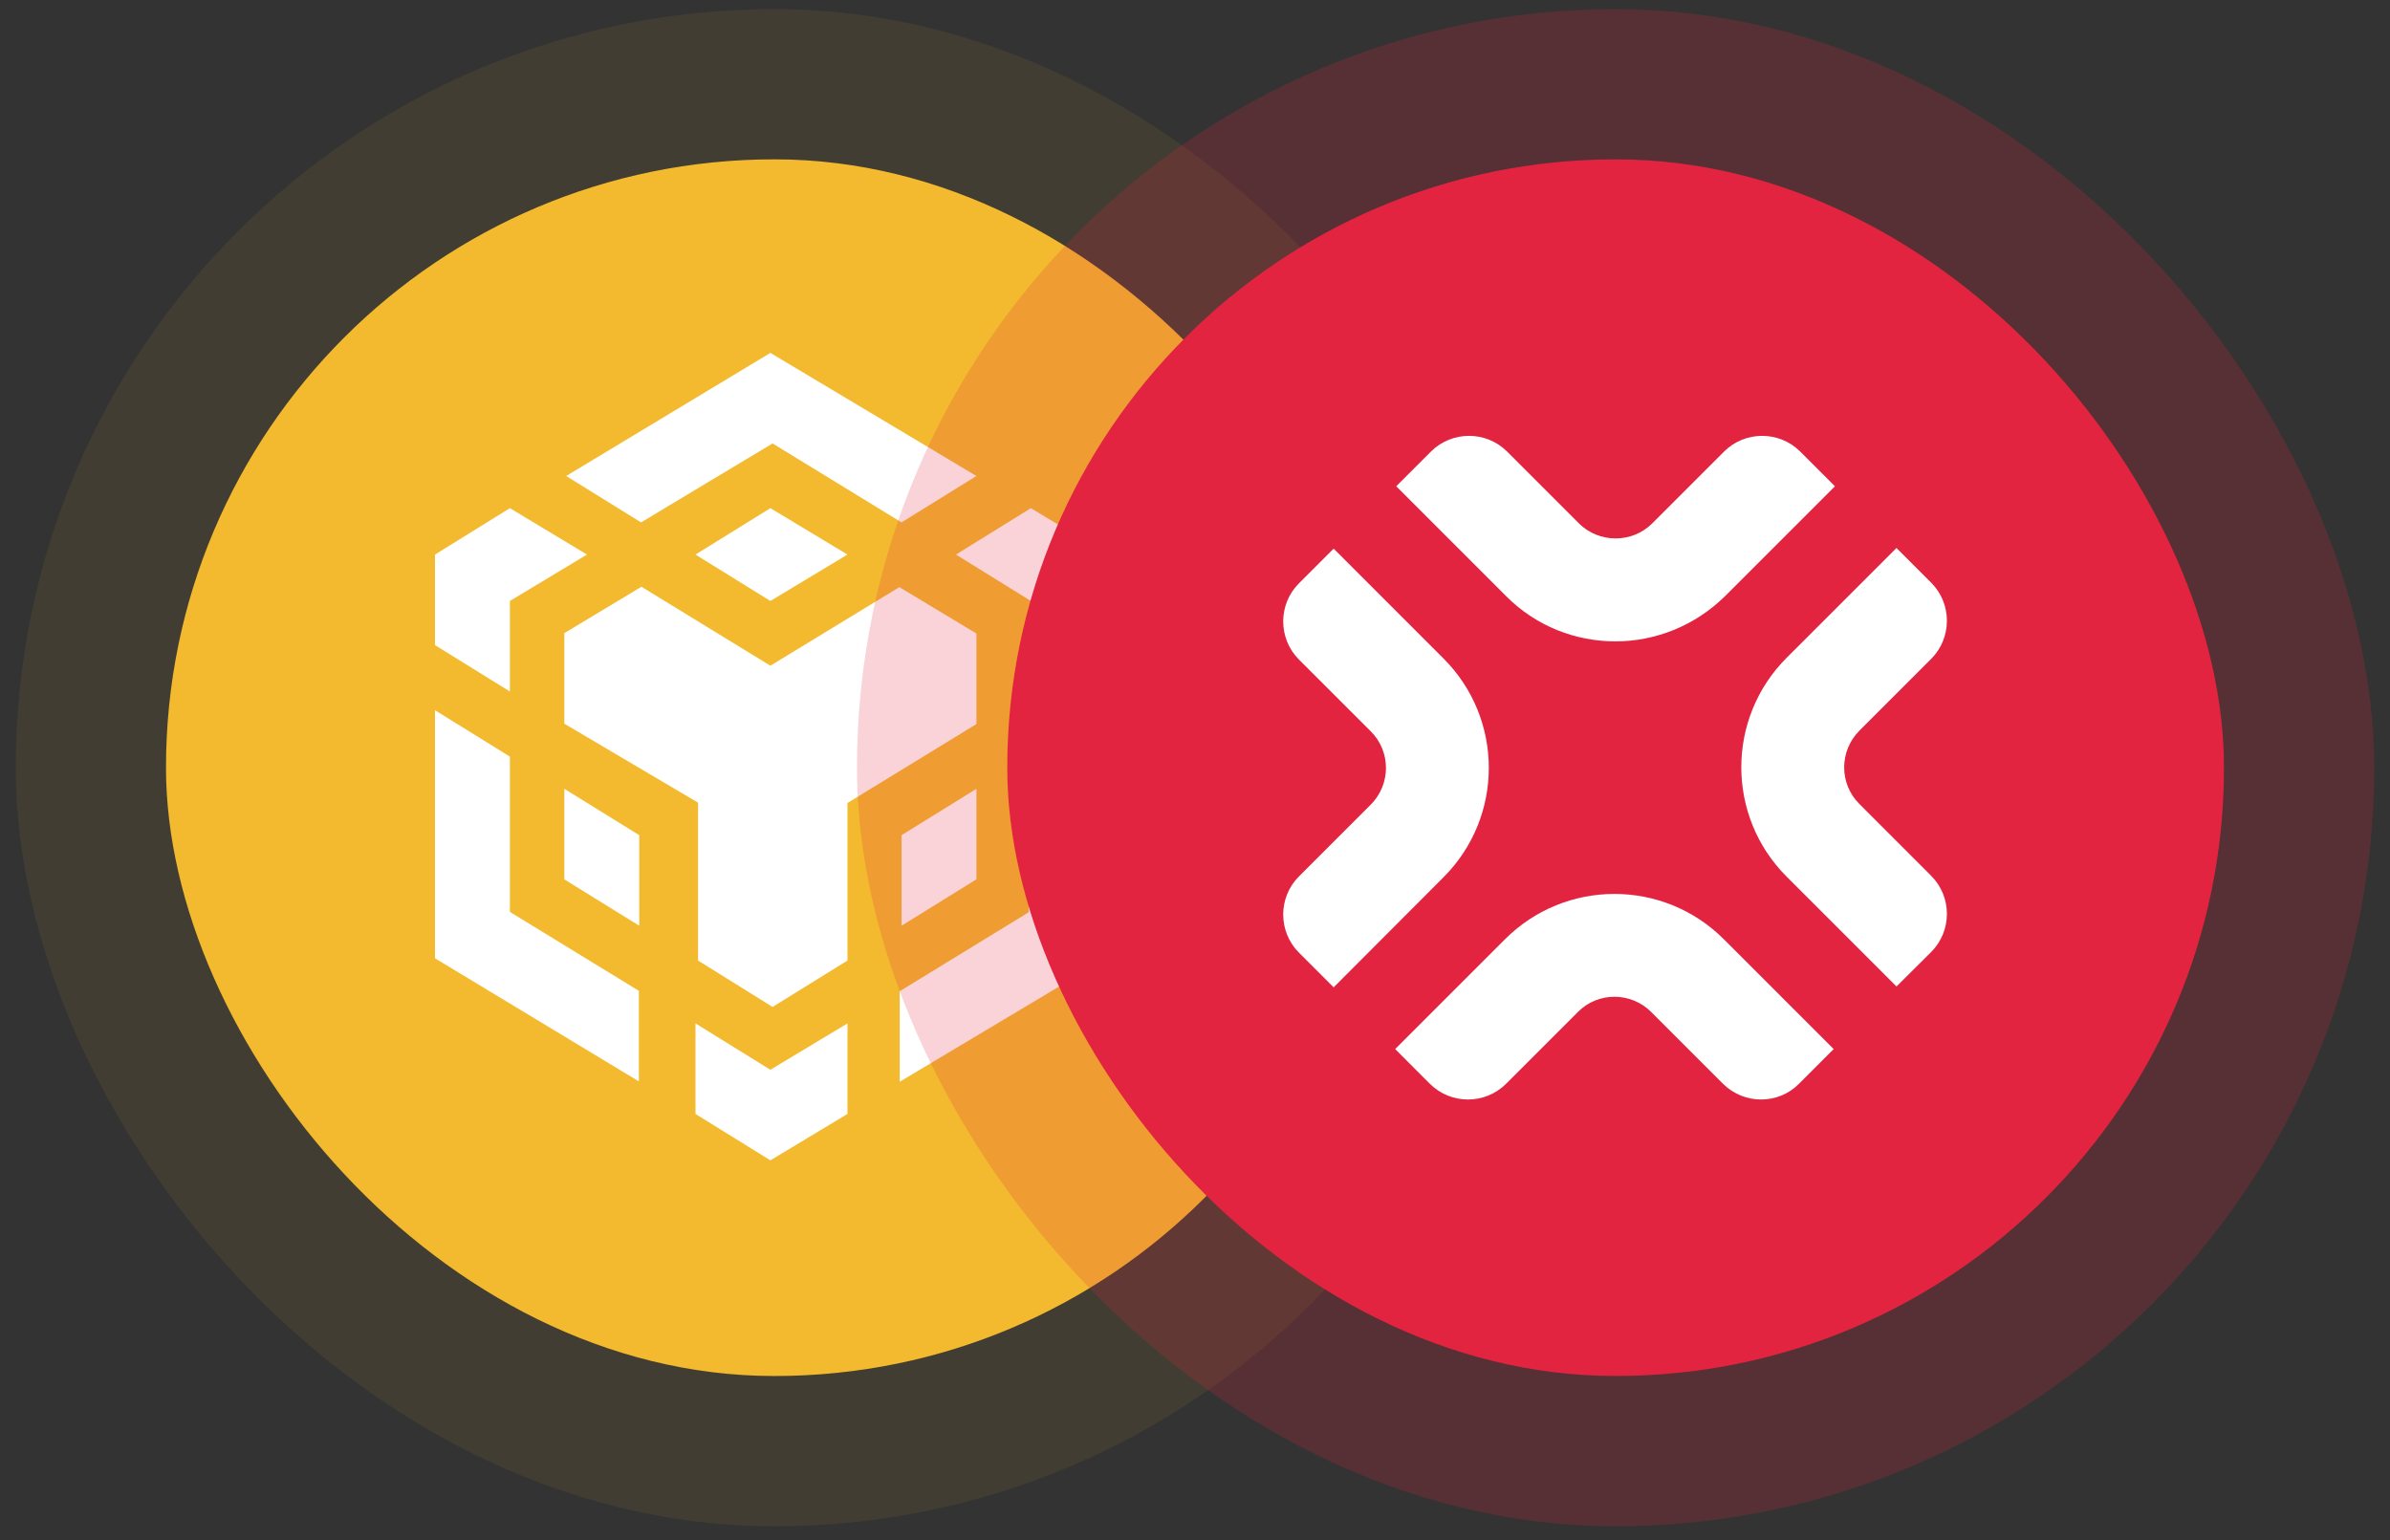 <svg width="90" height="58" viewBox="0 0 90 58" fill="none" xmlns="http://www.w3.org/2000/svg">
<rect x="0" y="0" width="90" height="58" fill="#333333" stroke="none"/>
<g clip-path="url(#clip0_222_12518)">
<rect x="6.25" y="6" width="45.821" height="45.821" rx="22.911" fill="#F3BA2F"/>
<circle cx="28.878" cy="28.911" r="20.828" fill="#F3BA2F"/>
<path d="M31.913 38.541V41.951L29.01 43.698L26.19 41.951V38.541L29.01 40.288L31.913 38.541ZM16.381 26.747L19.201 28.494V34.342L24.058 37.315V40.725L16.381 36.089V26.747ZM41.639 26.747V36.103L33.88 40.739V37.329L38.737 34.356V28.508L41.639 26.747ZM33.867 22.111L36.769 23.858V27.268L31.913 30.241V36.174L29.093 37.921L26.286 36.174V30.227L21.251 27.254V23.844L24.154 22.097L29.01 25.07L33.867 22.111ZM21.251 29.706L24.072 31.453V34.863L21.251 33.116V29.706ZM36.769 29.706V33.116L33.949 34.863V31.453L36.769 29.706ZM19.201 19.137L22.104 20.885L19.201 22.632V26.042L16.381 24.295V20.885L19.201 19.137ZM38.819 19.137L41.722 20.885V24.295L38.819 26.042V22.632L35.999 20.885L38.819 19.137ZM29.01 19.137L31.913 20.885L29.01 22.632L26.19 20.885L29.01 19.137ZM29.01 13.29L36.769 17.926L33.949 19.673L29.093 16.7L24.14 19.673L21.32 17.926L29.01 13.29Z" fill="white"/>
</g>
<rect x="3.422" y="3.172" width="51.478" height="51.478" rx="25.739" stroke="#F3BA2F" stroke-opacity="0.08" stroke-width="5.657"/>
<rect x="37.929" y="6" width="45.821" height="45.821" rx="22.911" fill="#E22440"/>
<circle cx="60.84" cy="28.911" r="20.828" fill="url(#paint0_linear_222_12518)"/>
<g clip-path="url(#clip1_222_12518)">
<path d="M64.882 40.814L62.181 38.113C61.414 37.346 60.174 37.346 59.416 38.113L56.715 40.814C55.924 41.605 54.635 41.605 53.843 40.814L52.538 39.508L56.674 35.372C58.95 33.096 62.638 33.096 64.914 35.372L69.05 39.508L67.745 40.814C66.962 41.605 65.681 41.605 64.882 40.814Z" fill="white"/>
<path d="M50.221 37.183L48.915 35.877C48.124 35.086 48.124 33.797 48.915 33.005L51.616 30.305C52.383 29.538 52.383 28.298 51.616 27.539L48.915 24.839C48.124 24.047 48.124 22.758 48.915 21.967L50.221 20.661L54.357 24.798C56.633 27.074 56.633 30.762 54.357 33.038L50.221 37.183Z" fill="white"/>
<path d="M60.834 24.154C59.341 24.154 57.848 23.591 56.714 22.449L52.578 18.313L53.883 17.008C54.674 16.216 55.963 16.216 56.755 17.008L59.455 19.708C60.214 20.467 61.462 20.467 62.221 19.708L64.921 17.008C65.713 16.216 67.001 16.216 67.793 17.008L69.098 18.313L64.962 22.449C63.82 23.575 62.327 24.154 60.834 24.154Z" fill="white"/>
<path d="M71.416 37.15L67.279 33.014C65.003 30.737 65.003 27.05 67.279 24.773L71.416 20.637L72.721 21.942C73.512 22.734 73.512 24.023 72.721 24.814L70.021 27.515C69.254 28.282 69.254 29.522 70.021 30.28L72.721 32.981C73.512 33.772 73.512 35.062 72.721 35.853L71.416 37.15Z" fill="white"/>
</g>
<rect x="35.1" y="3.172" width="51.478" height="51.478" rx="25.739" stroke="#E22440" stroke-opacity="0.2" stroke-width="5.657"/>
<defs>
<linearGradient id="paint0_linear_222_12518" x1="53.522" y1="13.712" x2="111.502" y2="-17.811" gradientUnits="userSpaceOnUse">
<stop stop-color="#E22440"/>
</linearGradient>
<clipPath id="clip0_222_12518">
<rect x="6.25" y="6" width="45.821" height="45.821" rx="22.911" fill="white"/>
</clipPath>
<clipPath id="clip1_222_12518">
<rect width="24.993" height="24.993" fill="white" transform="translate(48.343 16.414)"/>
</clipPath>
</defs>
</svg>
